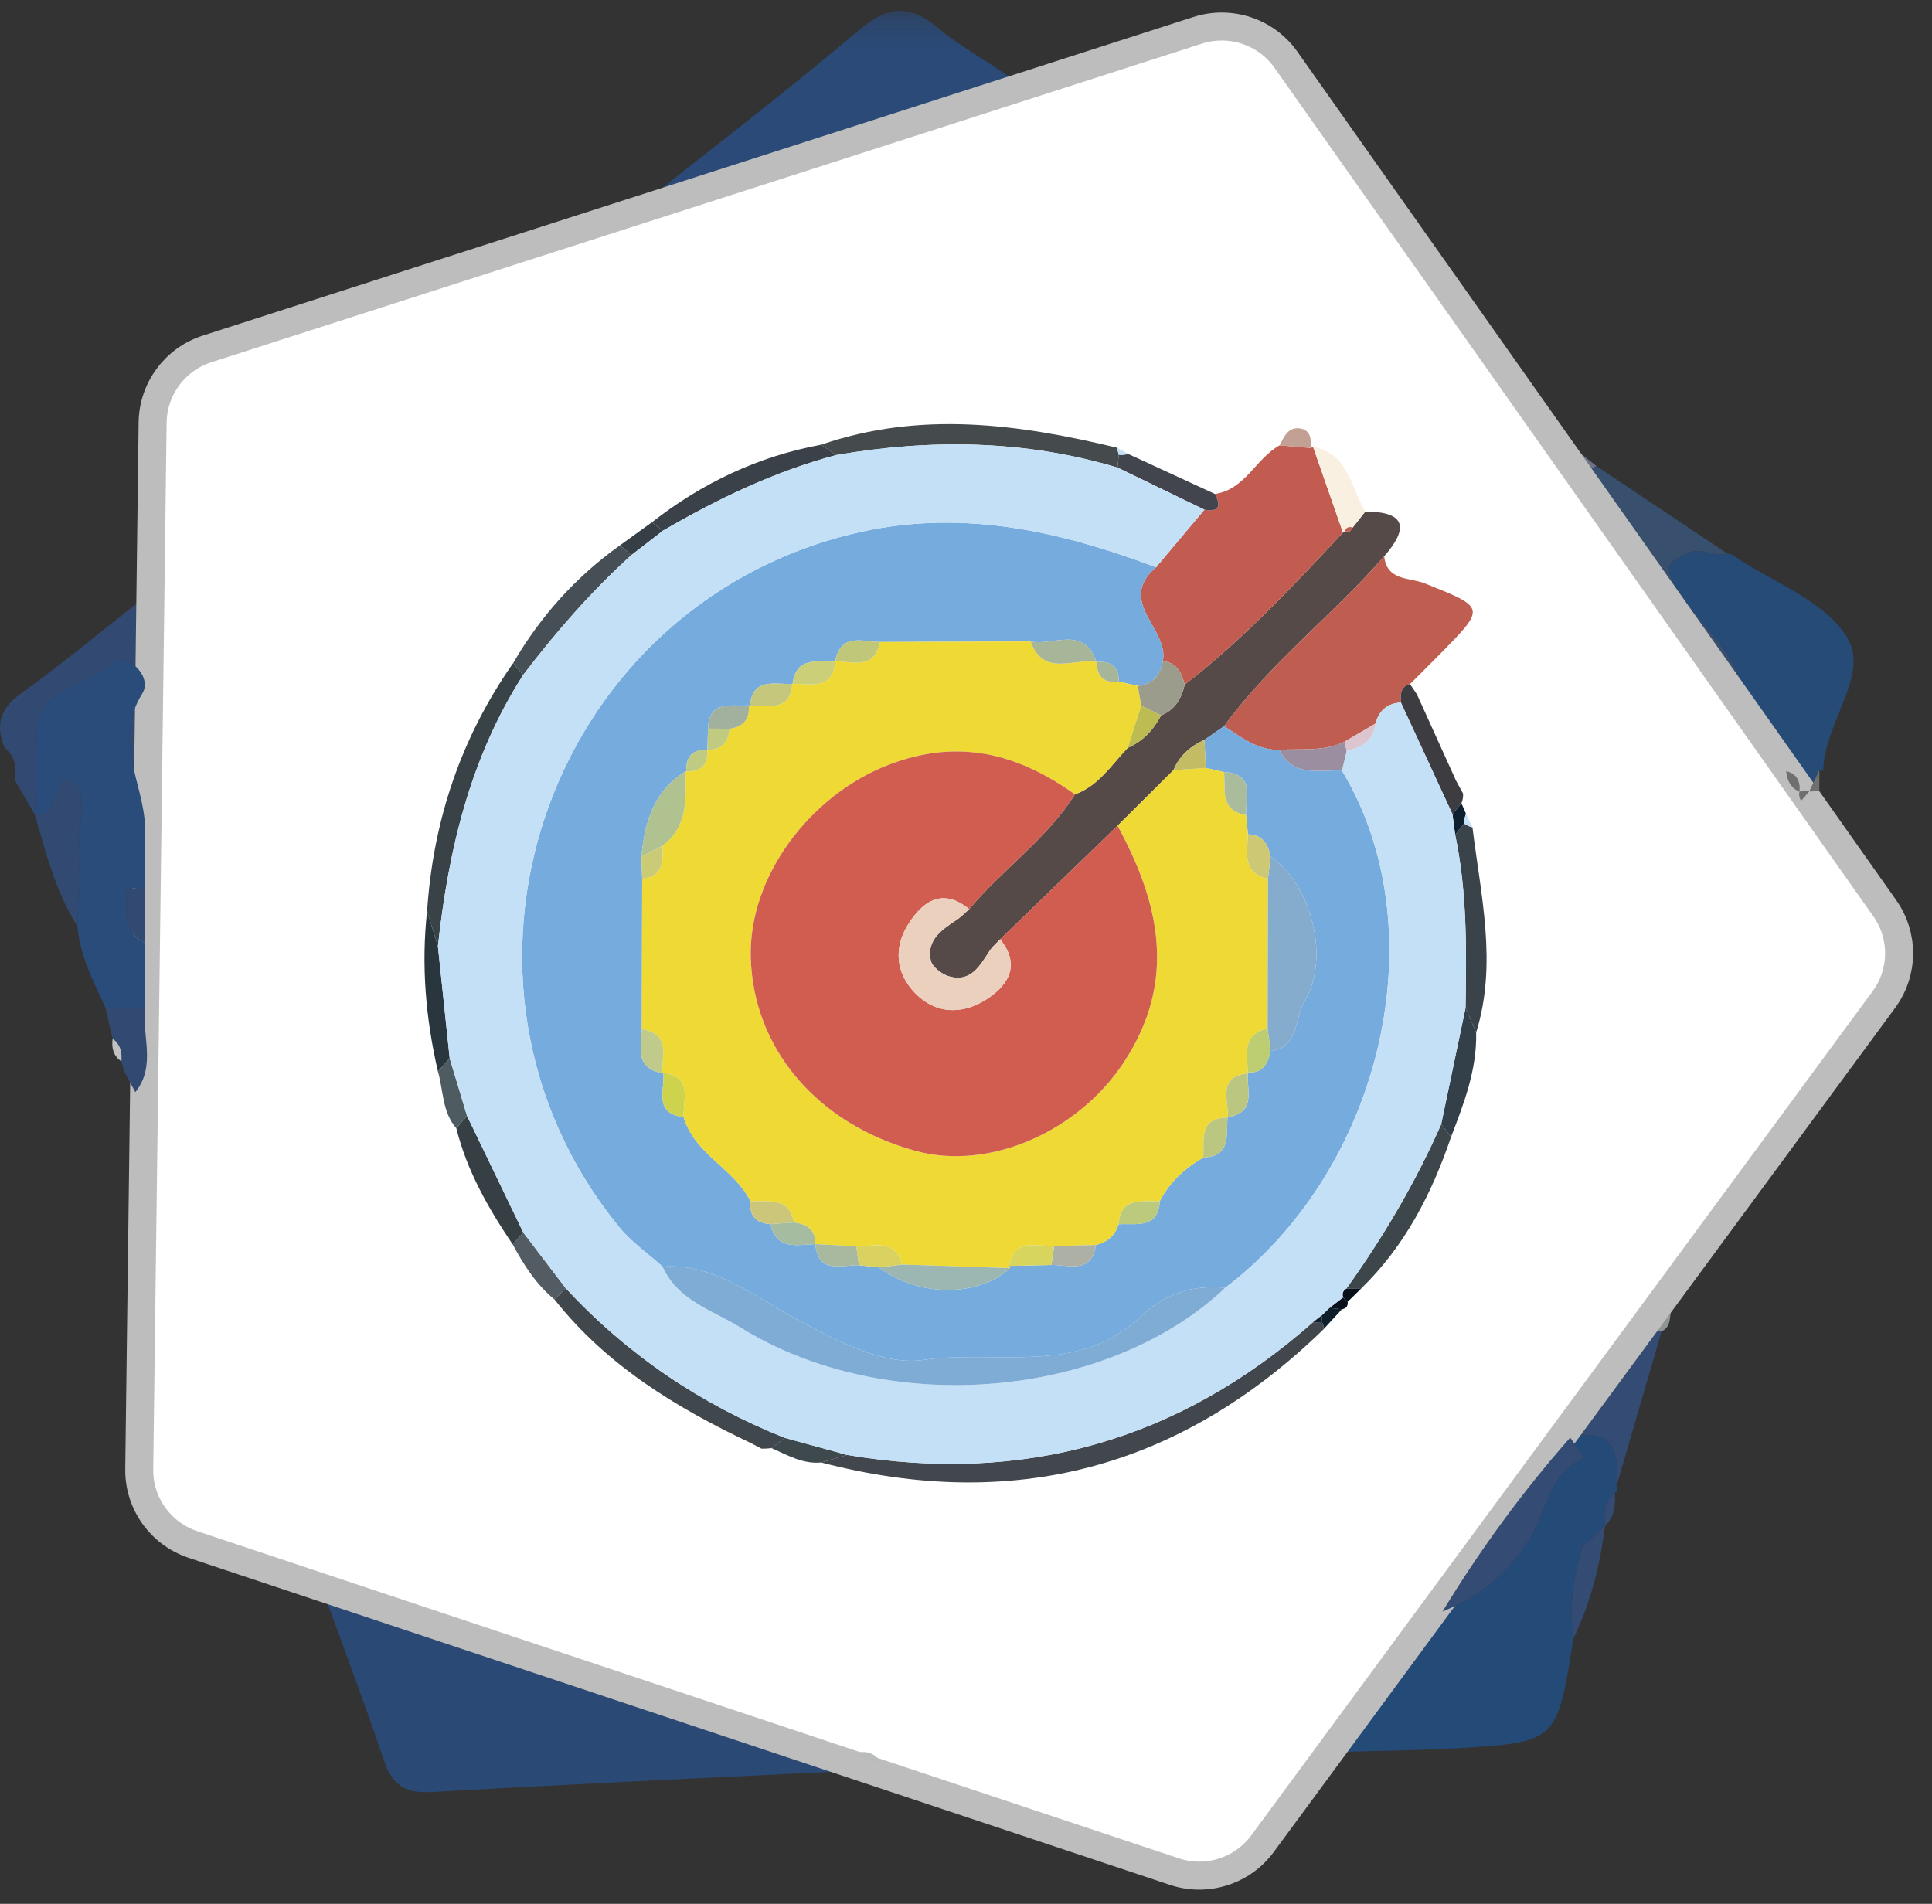 <?xml version="1.0" encoding="UTF-8"?>
<svg width="69px" height="68px" viewBox="0 0 69 68" version="1.1" xmlns="http://www.w3.org/2000/svg" xmlns:xlink="http://www.w3.org/1999/xlink">
    <rect x="0" y="0" width="69" height="68" fill="#333333" stroke="none"/>
    <!-- Generator: Sketch 53 (72520) - https://sketchapp.com -->
    <title>Group 192</title>
    <desc>Created with Sketch.</desc>
    <defs>
        <polygon id="path-1" points="0.183 0.199 14.438 0.199 14.438 7.738 0.183 7.738"></polygon>
    </defs>
    <g id="Page-1" stroke="none" stroke-width="1" fill="none" fill-rule="evenodd">
        <g id="main" transform="translate(-207, -4941)">
            <g id="Group-192" transform="translate(207, 4941)">
                <path d="M11.715,56.42 C17.771,58.456 23.828,60.493 29.884,62.529 C29.872,62.778 29.86,63.027 29.848,63.277 C25.043,63.514 20.236,63.731 15.433,64.007 C14.514,64.06 14.025,63.795 13.726,62.913 C12.989,60.738 12.175,58.59 11.393,56.43 C11.393,56.429 11.556,56.486 11.556,56.486 L11.715,56.42 Z" id="Fill-1" fill="#2A4974"></path>
                <path d="M47.951,62.129 C49.14,60.607 50.329,59.084 51.517,57.561 C52.804,57.036 53.795,56.259 54.589,55.034 C55.23,54.044 55.281,52.62 56.576,52.069 C56.411,51.828 56.245,51.587 56.08,51.346 C56.08,51.346 56.079,51.35 56.079,51.351 C57.663,50.957 57.831,51.896 57.729,53.09 C57.787,53.185 57.768,53.26 57.671,53.316 C57.232,53.616 57.294,54.064 57.319,54.501 L57.325,54.486 C57.059,54.739 56.792,54.992 56.525,55.244 L56.438,55.087 L56.368,55.158 L56.525,55.244 C56.197,56.314 56.019,57.4 56.192,58.52 C55.613,62.211 55.614,62.224 52.075,62.44 C50.733,62.522 49.387,62.528 48.043,62.569 C48.012,62.423 47.982,62.276 47.951,62.129" id="Fill-3" fill="#244A78"></path>
                <g id="Group-7" transform="translate(22.409, 0.186)">
                    <mask id="mask-2" fill="white">
                        <use xlink:href="#path-1"></use>
                    </mask>
                    <g id="Clip-6"></g>
                    <path d="M8.886,5.33 C6.006,5.791 3.369,7.087 0.544,7.738 C0.423,7.613 0.303,7.487 0.183,7.362 C2.89,5.211 5.645,3.117 8.28,0.881 C9.317,0.001 10.076,-0.033 11.083,0.808 C11.866,1.461 12.781,1.954 13.618,2.545 C13.92,2.758 14.166,3.048 14.438,3.302 C14.086,3.448 13.739,3.61 13.38,3.737 C11.882,4.267 10.282,4.512 8.886,5.33" id="Fill-5" fill="#2B4A77" mask="url(#mask-2)"></path>
                </g>
                <path d="M63.792,27.545 C63.284,26.822 62.776,26.098 62.268,25.374 C62.376,23.419 60.656,22.42 59.845,20.954 C59.383,20.119 59.622,20.102 60.211,19.785 C60.745,19.497 61.201,19.924 61.684,19.769 C61.746,19.786 61.818,19.788 61.868,19.822 C63.291,20.788 65.215,21.468 65.991,22.807 C66.758,24.13 65.133,25.861 65.116,27.531 L64.978,27.5 C64.857,27.755 64.736,28.011 64.615,28.266 L64.617,28.265 C64.499,28.243 64.383,28.245 64.267,28.274 L64.269,28.279 C64.302,27.91 64.184,27.639 63.792,27.545" id="Fill-8" fill="#254B76"></path>
                <path d="M0.544,27.883 C0.582,27.441 0.556,27.02 0.169,26.714 C-0.168,25.906 -0.015,25.319 0.753,24.766 C2.255,23.688 3.677,22.498 5.132,21.355 L5.314,21.389 L5.498,21.374 C5.487,24.051 5.476,26.727 5.465,29.403 C5.37,29.448 5.276,29.494 5.182,29.541 C5.132,27.961 4.032,26.452 5.082,24.771 C5.476,24.141 4.486,23.301 4.1,23.632 C3.073,24.512 1.081,24.57 1.261,26.62 C1.333,27.44 1.254,28.272 1.244,29.097 C1.011,28.692 0.777,28.287 0.544,27.883" id="Fill-10" fill="#324A71"></path>
                <path d="M61.684,19.769 C61.201,19.924 60.745,19.496 60.211,19.784 C59.622,20.102 59.383,20.119 59.845,20.954 C60.656,22.42 62.376,23.419 62.268,25.374 C60.353,22.752 58.439,20.13 56.524,17.508 C56.553,17.144 56.602,16.792 57.018,16.648 C58.573,17.688 60.129,18.728 61.684,19.769" id="Fill-12" fill="#384F6E"></path>
                <path d="M57.729,53.09 C57.831,51.896 57.663,50.957 56.079,51.35 C56.987,50.073 57.894,48.797 58.802,47.52 C58.983,47.531 59.164,47.541 59.344,47.551 C58.806,49.398 58.267,51.244 57.729,53.09" id="Fill-14" fill="#344B73"></path>
                <path d="M56.525,55.244 C56.792,54.992 57.058,54.739 57.325,54.487 C57.147,55.887 56.816,57.244 56.192,58.52 C56.018,57.4 56.197,56.314 56.525,55.244" id="Fill-16" fill="#344B73"></path>
                <path d="M55.273,16.014 C55.424,15.881 55.575,15.748 55.726,15.615 C56.156,15.959 56.587,16.303 57.018,16.648 C56.602,16.792 56.552,17.144 56.525,17.508 C56.107,17.01 55.69,16.512 55.273,16.014" id="Fill-18" fill="#6C7384"></path>
                <path d="M31.742,63.005 C31.738,63.09 31.735,63.175 31.734,63.26 L29.849,63.277 C29.86,63.028 29.872,62.778 29.884,62.529 C30.127,62.553 30.371,62.577 30.615,62.601 C30.819,62.882 31.094,62.975 31.43,62.91 C31.532,62.948 31.636,62.979 31.742,63.005" id="Fill-20" fill="#5B6471"></path>
                <path d="M59.178,46.712 C59.346,46.735 59.514,46.756 59.682,46.778 C59.629,47.062 59.681,47.391 59.344,47.551 C59.164,47.541 58.983,47.53 58.802,47.52 C58.928,47.25 59.053,46.981 59.178,46.712" id="Fill-22" fill="#8F9495"></path>
                <path d="M57.319,54.501 C57.294,54.064 57.232,53.616 57.672,53.316 C57.692,53.752 57.678,54.178 57.319,54.501" id="Fill-24" fill="#344B73"></path>
                <path d="M42.772,1.084 L7.395,12.464 C6.249,12.832 5.467,13.889 5.451,15.089 L4.973,52.477 C4.958,53.692 5.732,54.778 6.888,55.164 L41.94,66.849 C43.096,67.235 44.37,66.831 45.091,65.851 L67.282,35.701 C67.994,34.734 68.007,33.421 67.314,32.44 L45.928,2.136 C45.221,1.134 43.941,0.708 42.772,1.084" id="Fill-26" fill="#FFFFFF"></path>
                <path d="M42.772,1.084 L7.395,12.464 C6.249,12.832 5.467,13.889 5.451,15.089 L4.973,52.477 C4.958,53.692 5.732,54.778 6.888,55.164 L41.94,66.849 C43.096,67.235 44.37,66.831 45.091,65.851 L67.282,35.701 C67.994,34.734 68.007,33.421 67.314,32.44 L45.928,2.136 C45.221,1.134 43.941,0.708 42.772,1.084 Z" id="Stroke-28" stroke="#BDBDBD"></path>
                <path d="M48.76,18.271 C50.244,18.275 50.297,18.88 49.436,19.868 C47.611,21.965 45.367,23.672 43.719,25.937 C43.485,26.1 43.251,26.263 43.016,26.425 C42.513,26.649 42.124,26.99 41.91,27.507 C41.244,28.169 40.578,28.83 39.913,29.492 C38.515,30.844 37.117,32.196 35.72,33.548 C35.593,33.685 35.444,33.808 35.343,33.962 C34.996,34.491 34.676,35.097 33.897,34.874 C33.635,34.799 33.288,34.531 33.24,34.297 C33.085,33.556 33.657,33.194 34.188,32.84 C34.343,32.737 34.473,32.595 34.613,32.471 C35.81,31.047 37.38,29.965 38.391,28.372 C39.238,28.065 39.694,27.318 40.275,26.712 C40.82,26.476 41.195,26.068 41.467,25.553 C41.962,25.35 42.201,24.953 42.309,24.454 C44.391,22.848 46.175,20.933 47.964,19.022 L48.025,18.983 L48.206,18.984 L48.311,18.842 C48.461,18.652 48.61,18.461 48.76,18.271" id="Fill-30" fill="#554A48"></path>
                <path d="M47.964,19.022 C46.175,20.932 44.391,22.848 42.308,24.454 C42.202,24.032 42.035,23.667 41.528,23.617 C41.771,22.475 39.848,21.489 41.287,20.261 C41.864,19.575 42.44,18.889 43.016,18.203 C43.562,18.297 43.607,18.056 43.392,17.643 C44.477,17.48 44.849,16.373 45.703,15.906 C46.073,15.938 46.445,15.969 46.816,16.001 C46.816,16.001 46.894,15.957 46.894,15.956 C47.25,16.978 47.607,18 47.964,19.022" id="Fill-32" fill="#C25C50"></path>
                <path d="M43.719,25.937 C45.367,23.672 47.611,21.966 49.436,19.868 C49.527,20.755 50.35,20.623 50.875,20.833 C53.067,21.709 53.077,21.686 51.423,23.366 C51.072,23.723 50.715,24.075 50.361,24.429 C50.005,24.529 50.018,24.81 50.033,25.092 C49.545,25.121 49.25,25.381 49.125,25.844 C48.756,26.06 48.387,26.277 48.018,26.492 C47.276,26.857 46.472,26.729 45.691,26.782 C44.906,26.796 44.327,26.333 43.719,25.937" id="Fill-34" fill="#BF5D50"></path>
                <path d="M47.242,47.505 C42.162,52.43 36.197,54.03 29.33,52.236 C29.637,52.146 29.944,52.056 30.251,51.966 C36.555,53.028 42.105,51.457 46.891,47.227 C47.001,47.233 47.111,47.239 47.221,47.244 C47.278,47.327 47.285,47.414 47.242,47.505" id="Fill-36" fill="#41474D"></path>
                <path d="M29.328,15.884 C32.862,14.667 36.379,15.144 39.891,15.991 C39.911,16.076 39.932,16.159 39.956,16.243 C39.941,16.395 39.926,16.548 39.912,16.7 C36.599,15.711 33.244,15.67 29.86,16.254 C29.683,16.131 29.506,16.007 29.328,15.884" id="Fill-38" fill="#454B4D"></path>
                <path d="M56.08,51.346 C56.245,51.587 56.41,51.828 56.576,52.069 C55.281,52.621 55.23,54.044 54.589,55.034 C53.796,56.259 52.804,57.035 51.517,57.561 C52.857,55.357 54.372,53.281 56.08,51.346" id="Fill-40" fill="#344B73"></path>
                <path d="M27.554,51.723 C27.435,51.738 27.316,51.744 27.197,51.742 C27.063,51.672 26.928,51.602 26.794,51.531 C24.135,50.272 21.661,48.762 19.804,46.414 C19.936,46.278 20.067,46.142 20.199,46.005 C22.399,48.381 25.014,50.153 28.022,51.355 C27.866,51.478 27.71,51.6 27.554,51.723" id="Fill-42" fill="#40484E"></path>
                <path d="M15.254,32.541 C15.468,29.309 16.463,26.347 18.327,23.683 C18.446,23.824 18.565,23.966 18.683,24.107 C16.789,27.063 16.014,30.368 15.64,33.799 C15.511,33.379 15.383,32.96 15.254,32.541" id="Fill-44" fill="#384247"></path>
                <path d="M52.588,29.549 C52.885,31.988 53.483,34.423 52.719,36.881 C52.593,36.586 52.468,36.291 52.341,35.996 C52.375,33.925 52.401,31.856 51.97,29.814 C52.077,29.68 52.183,29.547 52.29,29.413 C52.38,29.477 52.48,29.523 52.588,29.549" id="Fill-46" fill="#3B434A"></path>
                <path d="M29.328,15.884 C29.506,16.007 29.683,16.131 29.86,16.254 C27.662,16.84 25.634,17.814 23.679,18.953 L23.278,18.657 C25.073,17.252 27.077,16.299 29.328,15.884" id="Fill-48" fill="#3A4148"></path>
                <path d="M51.827,40.599 C51.138,42.628 50.179,44.499 48.62,46.016 C48.442,46.019 48.263,46.022 48.085,46.025 C49.407,44.18 50.555,42.234 51.47,40.156 C51.589,40.303 51.708,40.451 51.827,40.599" id="Fill-50" fill="#3D474B"></path>
                <path d="M18.684,24.107 C18.565,23.966 18.446,23.825 18.327,23.683 C19.301,22.01 20.567,20.599 22.148,19.472 C22.281,19.591 22.413,19.709 22.546,19.828 C21.114,21.125 19.852,22.574 18.684,24.107" id="Fill-52" fill="#464F56"></path>
                <path d="M15.254,32.541 C15.383,32.96 15.511,33.379 15.64,33.798 C15.78,35.131 15.92,36.464 16.06,37.797 C15.921,37.956 15.781,38.115 15.642,38.275 C15.205,36.384 15.039,34.475 15.254,32.541" id="Fill-54" fill="#29363D"></path>
                <path d="M47.964,19.022 C47.607,18 47.25,16.978 46.894,15.956 C48.172,16.202 48.242,17.416 48.76,18.271 C48.611,18.461 48.461,18.652 48.313,18.841 C48.169,18.795 48.072,18.843 48.025,18.983 L47.964,19.022 Z" id="Fill-56" fill="#F9F0E1"></path>
                <path d="M18.312,44.45 C17.444,43.161 16.676,41.824 16.298,40.299 C16.425,40.15 16.552,40.002 16.679,39.854 C17.349,41.245 18.02,42.635 18.69,44.026 C18.564,44.167 18.438,44.309 18.312,44.45" id="Fill-58" fill="#353F44"></path>
                <path d="M50.033,25.093 C50.018,24.81 50.005,24.529 50.361,24.429 C50.361,24.429 50.346,24.414 50.346,24.415 C50.432,24.543 50.518,24.671 50.604,24.799 L52.005,27.89 L52.252,28.342 C52.26,28.462 52.241,28.578 52.194,28.689 C52.087,28.819 51.981,28.949 51.874,29.079 C51.26,27.75 50.647,26.421 50.033,25.093" id="Fill-60" fill="#3D3C40"></path>
                <path d="M51.827,40.599 C51.708,40.451 51.589,40.303 51.47,40.156 L52.342,35.996 C52.467,36.291 52.593,36.586 52.72,36.881 C52.75,38.199 52.289,39.399 51.827,40.599" id="Fill-62" fill="#33404A"></path>
                <path d="M39.912,16.7 C39.926,16.548 39.941,16.395 39.956,16.243 C40.07,16.252 40.183,16.243 40.295,16.215 C41.327,16.691 42.359,17.167 43.392,17.643 C43.606,18.056 43.562,18.297 43.016,18.204 C41.981,17.703 40.947,17.202 39.912,16.7" id="Fill-64" fill="#42454D"></path>
                <path d="M18.312,44.45 C18.438,44.309 18.564,44.167 18.69,44.026 C19.193,44.686 19.696,45.346 20.199,46.006 C20.067,46.142 19.936,46.278 19.804,46.415 C19.148,45.88 18.708,45.181 18.312,44.45" id="Fill-66" fill="#535C62"></path>
                <path d="M16.679,39.854 C16.552,40.002 16.425,40.151 16.298,40.299 C15.79,39.717 15.837,38.957 15.642,38.274 C15.781,38.115 15.921,37.956 16.06,37.797 C16.266,38.482 16.472,39.168 16.679,39.854" id="Fill-68" fill="#4E5C62"></path>
                <path d="M27.554,51.723 C27.71,51.6 27.866,51.478 28.022,51.355 C28.765,51.558 29.508,51.762 30.251,51.966 C29.944,52.056 29.637,52.146 29.33,52.236 C28.67,52.3 28.124,51.97 27.554,51.723" id="Fill-70" fill="#3E494D"></path>
                <path d="M22.546,19.828 C22.413,19.709 22.28,19.591 22.148,19.472 C22.524,19.2 22.902,18.929 23.278,18.657 L23.679,18.953 C23.301,19.244 22.924,19.536 22.546,19.828" id="Fill-72" fill="#373F46"></path>
                <path d="M46.815,16.001 C46.445,15.969 46.074,15.938 45.703,15.906 C45.859,15.589 46.016,15.23 46.448,15.306 C46.808,15.37 46.835,15.693 46.815,16.001" id="Fill-74" fill="#C2A094"></path>
                <path d="M47.925,46.763 C47.697,47.011 47.47,47.258 47.242,47.505 C47.285,47.414 47.278,47.327 47.221,47.247 C47.221,47.163 47.212,47.076 47.195,46.991 C47.289,46.899 47.384,46.808 47.478,46.716 C47.627,46.732 47.776,46.747 47.925,46.763" id="Fill-76" fill="#0E1E2B"></path>
                <path d="M51.874,29.079 C51.981,28.949 52.087,28.819 52.194,28.689 C52.248,28.815 52.303,28.941 52.357,29.067 C52.313,29.178 52.291,29.293 52.29,29.413 C52.183,29.547 52.076,29.68 51.97,29.814 C51.938,29.569 51.906,29.324 51.874,29.079" id="Fill-78" fill="#0E202F"></path>
                <path d="M31.43,62.91 C31.094,62.975 30.819,62.882 30.615,62.601 C30.953,62.53 31.23,62.618 31.43,62.91" id="Fill-80" fill="#BABBBB"></path>
                <path d="M63.792,27.545 C64.184,27.639 64.302,27.91 64.269,28.279 C63.95,28.138 63.822,27.873 63.792,27.545" id="Fill-82" fill="#6F6F6F"></path>
                <path d="M26.794,51.531 C26.928,51.602 27.063,51.672 27.197,51.742 C27.063,51.672 26.928,51.601 26.794,51.531" id="Fill-84" fill="#C4E0F6"></path>
                <path d="M47.925,46.763 C47.776,46.747 47.627,46.732 47.478,46.716 L47.969,46.339 C48.024,46.39 48.079,46.442 48.132,46.495 C48.146,46.648 48.077,46.738 47.925,46.763" id="Fill-86" fill="#07101B"></path>
                <path d="M48.085,46.025 C48.263,46.022 48.442,46.019 48.62,46.017 C48.458,46.176 48.295,46.336 48.132,46.495 C48.079,46.442 48.024,46.39 47.969,46.339 C47.921,46.203 47.96,46.098 48.085,46.025" id="Fill-88" fill="#07101B"></path>
                <path d="M52.29,29.413 C52.29,29.293 52.313,29.178 52.357,29.067 C52.434,29.228 52.511,29.389 52.588,29.549 C52.48,29.523 52.38,29.477 52.29,29.413" id="Fill-90" fill="#C4E0F6"></path>
                <path d="M40.295,16.215 C40.183,16.243 40.07,16.252 39.956,16.243 C39.932,16.159 39.911,16.076 39.891,15.991 C40.026,16.066 40.16,16.14 40.295,16.215" id="Fill-92" fill="#C4E0F6"></path>
                <path d="M64.617,28.265 C64.52,28.377 64.425,28.488 64.328,28.599 C64.26,28.5 64.24,28.391 64.267,28.274 C64.383,28.245 64.499,28.243 64.617,28.265" id="Fill-94" fill="#6F6F6F"></path>
                <path d="M52.252,28.342 L52.005,27.89 L52.252,28.342 Z" id="Fill-96" fill="#C4E0F6"></path>
                <path d="M50.604,24.799 C50.518,24.671 50.432,24.543 50.346,24.415 C50.432,24.543 50.517,24.671 50.604,24.799" id="Fill-98" fill="#BF5D50"></path>
                <path d="M64.976,28.224 C64.858,28.26 64.738,28.274 64.615,28.266 C64.736,28.01 64.857,27.755 64.978,27.499 C64.977,27.741 64.977,27.982 64.976,28.224" id="Fill-100" fill="#6F6F6F"></path>
                <path d="M5.185,33.679 C5.182,34.45 5.179,35.22 5.175,35.99 C4.705,35.992 4.235,35.993 3.766,35.995 C3.337,35.055 2.853,34.134 2.764,33.078 C2.783,32.119 2.855,31.158 2.803,30.203 C2.76,29.403 3.237,28.305 2.513,27.881 C1.931,27.54 2.219,29.209 1.24,29.083 L1.244,29.097 C1.254,28.271 1.333,27.439 1.261,26.62 C1.081,24.57 3.073,24.512 4.1,23.632 C4.486,23.301 5.476,24.141 5.082,24.771 C4.032,26.452 5.132,27.961 5.182,29.541 C5.185,30.284 5.187,31.025 5.189,31.768 C4.955,31.746 4.723,31.725 4.49,31.703 C4.578,32.412 4.287,33.253 5.185,33.679" id="Fill-102" fill="#294C7A"></path>
                <path d="M1.24,29.083 C2.219,29.209 1.931,27.54 2.513,27.881 C3.236,28.305 2.76,29.403 2.803,30.203 C2.855,31.158 2.783,32.119 2.764,33.078 C1.981,31.851 1.64,30.456 1.24,29.083" id="Fill-104" fill="#324A71"></path>
                <path d="M3.766,35.994 C4.235,35.993 4.706,35.991 5.175,35.99 C5.068,36.998 5.586,38.075 4.833,39.01 C4.705,38.771 4.577,38.531 4.449,38.292 C4.411,38.165 4.373,38.038 4.335,37.911 C4.365,37.589 4.306,37.301 4.022,37.1 C3.936,36.732 3.851,36.363 3.766,35.994" id="Fill-106" fill="#324A71"></path>
                <path d="M4.022,37.1 C4.306,37.301 4.365,37.589 4.335,37.911 C4.044,37.712 3.979,37.427 4.022,37.1" id="Fill-108" fill="#C1C1C1"></path>
                <polygon id="Fill-110" fill="#344B73" points="56.525 55.244 56.367 55.157 56.438 55.087"></polygon>
                <path d="M5.185,33.679 C4.287,33.253 4.578,32.412 4.49,31.703 C4.723,31.725 4.955,31.746 5.189,31.768 C5.187,32.405 5.186,33.042 5.185,33.679" id="Fill-112" fill="#324A71"></path>
                <path d="M43.719,25.937 C44.327,26.333 44.906,26.796 45.691,26.782 C46.186,27.777 47.111,27.484 47.926,27.522 C51.339,33.169 49.414,41.704 43.76,45.996 C42.568,45.892 41.618,46.185 40.676,47.077 C38.502,49.135 35.547,48.197 32.973,48.573 C31.535,48.783 29.843,47.865 28.304,47.04 C26.923,46.299 25.481,45.101 23.664,45.24 C23.143,44.771 22.548,44.362 22.11,43.825 C14.967,35.058 19.433,21.789 30.397,19.078 C34.195,18.139 37.759,18.93 41.287,20.261 C39.848,21.489 41.771,22.475 41.528,23.617 C41.447,24.13 41.155,24.43 40.635,24.5 C40.41,24.448 40.184,24.395 39.959,24.343 C39.958,23.812 39.679,23.596 39.165,23.647 L39.158,23.643 C38.712,22.326 37.616,23.078 36.809,22.911 L31.429,22.93 C30.791,22.915 30.023,22.599 29.832,23.616 L29.827,23.629 C29.191,23.647 28.436,23.44 28.309,24.425 L28.297,24.423 C27.675,24.464 26.877,24.172 26.785,25.216 L26.743,25.19 C26.128,25.244 25.328,24.977 25.285,26.025 L25.266,26.778 L25.26,26.786 C24.714,26.757 24.493,27.041 24.512,27.556 L24.486,27.552 C23.339,28.249 23.027,29.374 22.907,30.598 C22.916,30.86 22.926,31.123 22.935,31.385 C22.931,33.176 22.927,34.968 22.923,36.759 C22.889,37.409 22.672,38.142 23.646,38.331 L23.693,38.314 C23.755,38.924 23.315,39.761 24.417,39.899 C24.8,41.224 26.216,41.733 26.801,42.899 C26.752,43.422 27.001,43.688 27.517,43.722 C27.733,44.667 28.468,44.459 29.118,44.437 L29.117,44.435 C29.23,45.526 30.041,45.177 30.678,45.189 C30.916,45.215 31.154,45.242 31.391,45.269 C32.795,46.331 34.941,46.342 36.073,45.294 L36.039,45.214 C36.543,45.203 37.047,45.192 37.552,45.181 C38.183,45.167 38.981,45.521 39.142,44.467 C39.546,44.366 39.824,44.129 39.949,43.727 C40.573,43.684 41.356,43.921 41.423,42.896 C41.775,42.215 42.317,41.724 42.971,41.344 C43.974,41.3 43.793,40.542 43.838,39.919 L43.854,39.898 C44.881,39.733 44.521,38.942 44.565,38.333 L44.568,38.301 C45.112,38.339 45.285,37.984 45.376,37.542 C46.403,37.399 46.234,36.348 46.588,35.763 C47.54,34.189 46.797,31.557 45.377,30.589 C45.284,30.148 45.089,29.809 44.57,29.8 C44.547,29.57 44.524,29.339 44.5,29.108 C44.486,28.47 44.84,27.643 43.711,27.574 C43.495,27.525 43.279,27.477 43.063,27.428 C43.047,27.094 43.032,26.76 43.016,26.426 C43.251,26.263 43.485,26.1 43.719,25.937" id="Fill-114" fill="#76ABDD"></path>
                <path d="M43.063,27.428 C43.279,27.477 43.495,27.525 43.712,27.574 C43.785,28.182 43.537,28.954 44.501,29.108 C44.523,29.339 44.547,29.569 44.569,29.8 C44.549,30.445 44.344,31.173 45.285,31.388 C45.28,33.169 45.276,34.951 45.271,36.732 C44.351,36.95 44.533,37.659 44.568,38.301 C44.568,38.301 44.566,38.333 44.566,38.333 C43.467,38.466 43.878,39.28 43.854,39.898 C43.854,39.898 43.838,39.919 43.838,39.918 C42.784,39.932 43.021,40.724 42.971,41.344 C42.317,41.724 41.774,42.215 41.423,42.896 C40.804,42.948 40.02,42.709 39.948,43.727 C39.824,44.129 39.546,44.366 39.143,44.467 C38.644,44.479 38.145,44.491 37.646,44.504 C37.012,44.52 36.23,44.203 36.038,45.214 C36.038,45.214 36.073,45.293 36.073,45.293 C34.787,45.25 33.5,45.208 32.214,45.165 C31.964,44.214 31.208,44.525 30.581,44.514 C30.093,44.488 29.605,44.461 29.117,44.435 C29.117,44.435 29.118,44.437 29.118,44.437 C29.132,43.915 28.817,43.717 28.354,43.663 C28.182,42.71 27.421,42.947 26.801,42.899 C26.216,41.733 24.8,41.224 24.417,39.899 C24.388,39.274 24.756,38.47 23.693,38.314 L23.646,38.33 C23.648,37.696 23.948,36.925 22.923,36.759 C22.927,34.968 22.931,33.176 22.935,31.384 C23.705,31.315 23.681,30.759 23.661,30.206 C24.584,29.521 24.49,28.523 24.485,27.552 L24.512,27.556 C25.03,27.559 25.306,27.329 25.26,26.786 L25.266,26.778 C25.787,26.798 26.01,26.504 26.059,26.028 C26.552,25.963 26.779,25.683 26.743,25.19 L26.785,25.216 C27.392,25.149 28.21,25.478 28.297,24.423 L28.309,24.425 C28.947,24.409 29.734,24.676 29.827,23.629 C29.827,23.629 29.832,23.616 29.832,23.617 C30.469,23.629 31.231,23.93 31.43,22.93 C33.223,22.924 35.016,22.917 36.809,22.911 C37.265,24.196 38.344,23.497 39.158,23.643 L39.166,23.647 C39.18,24.162 39.421,24.42 39.959,24.343 C40.184,24.395 40.409,24.448 40.635,24.5 C40.676,24.734 40.717,24.968 40.758,25.202 C40.597,25.705 40.436,26.209 40.275,26.712 C39.693,27.318 39.238,28.065 38.391,28.371 C36.343,26.911 34.216,26.354 31.719,27.323 C28.927,28.407 26.736,31.307 26.813,34.197 C26.9,37.459 29.189,40.145 32.701,41.107 C35.323,41.825 38.5,40.431 40.137,37.944 C42.039,35.051 41.426,32.271 39.913,29.492 C40.578,28.83 41.244,28.169 41.909,27.507 C42.293,27.481 42.678,27.454 43.063,27.428" id="Fill-116" fill="#EFD934"></path>
                <path d="M39.912,29.492 C41.426,32.271 42.039,35.052 40.136,37.943 C38.5,40.43 35.323,41.825 32.701,41.107 C29.19,40.146 26.9,37.459 26.813,34.197 C26.735,31.307 28.927,28.407 31.718,27.323 C34.216,26.354 36.344,26.911 38.391,28.372 C37.38,29.965 35.81,31.047 34.613,32.472 C33.625,31.66 32.906,32.248 32.422,33.037 C31.925,33.844 31.974,34.754 32.697,35.486 C33.43,36.23 34.357,36.223 35.149,35.744 C35.938,35.267 36.51,34.529 35.72,33.548 C37.117,32.196 38.515,30.844 39.912,29.492" id="Fill-118" fill="#D05D50"></path>
                <path d="M35.72,33.548 C36.51,34.53 35.938,35.267 35.149,35.744 C34.357,36.223 33.43,36.23 32.697,35.486 C31.974,34.754 31.925,33.844 32.422,33.037 C32.906,32.248 33.625,31.66 34.613,32.472 C34.472,32.595 34.343,32.737 34.188,32.84 C33.656,33.194 33.085,33.556 33.24,34.297 C33.289,34.531 33.635,34.799 33.897,34.874 C34.676,35.097 34.996,34.491 35.343,33.962 C35.444,33.808 35.592,33.685 35.72,33.548" id="Fill-120" fill="#EAD0BD"></path>
                <path d="M40.758,25.202 C40.717,24.968 40.676,24.734 40.635,24.5 C41.155,24.43 41.447,24.13 41.528,23.617 C42.035,23.667 42.202,24.032 42.308,24.455 C42.201,24.953 41.962,25.35 41.467,25.553 C41.23,25.436 40.994,25.319 40.758,25.202" id="Fill-122" fill="#9B9C8C"></path>
                <path d="M40.758,25.202 C40.994,25.319 41.23,25.436 41.467,25.553 C41.196,26.068 40.82,26.477 40.275,26.712 C40.436,26.209 40.597,25.706 40.758,25.202" id="Fill-124" fill="#BDBC52"></path>
                <path d="M43.063,27.428 C42.678,27.454 42.293,27.481 41.909,27.507 C42.124,26.99 42.513,26.649 43.016,26.425 C43.032,26.76 43.047,27.094 43.063,27.428" id="Fill-126" fill="#C4BC65"></path>
                <path d="M48.025,18.983 C48.072,18.843 48.168,18.795 48.313,18.841 C48.311,18.842 48.206,18.984 48.206,18.984 L48.025,18.983 Z" id="Fill-128" fill="#C25C50"></path>
                <path d="M43.76,45.996 C49.415,41.704 51.339,33.169 47.927,27.522 C47.984,27.287 48.04,27.053 48.096,26.817 C48.628,26.691 49.065,26.466 49.124,25.844 C49.25,25.381 49.544,25.121 50.032,25.092 C50.647,26.421 51.26,27.75 51.874,29.079 C51.906,29.324 51.938,29.569 51.97,29.814 C52.401,31.856 52.375,33.925 52.341,35.995 L51.47,40.156 C50.554,42.234 49.407,44.179 48.085,46.025 C47.96,46.098 47.921,46.203 47.969,46.34 L47.478,46.716 C47.384,46.808 47.289,46.9 47.195,46.991 C47.094,47.07 46.993,47.148 46.891,47.227 C42.105,51.457 36.555,53.028 30.251,51.966 C29.508,51.762 28.765,51.558 28.022,51.355 C25.014,50.153 22.399,48.381 20.199,46.005 C19.696,45.346 19.193,44.686 18.69,44.026 C18.019,42.635 17.349,41.245 16.679,39.854 C16.472,39.168 16.266,38.482 16.06,37.797 C15.92,36.464 15.78,35.131 15.64,33.798 C16.013,30.368 16.789,27.063 18.684,24.107 C19.852,22.574 21.114,21.125 22.546,19.828 C22.924,19.536 23.301,19.244 23.679,18.953 C25.634,17.814 27.662,16.84 29.86,16.254 C33.244,15.67 36.599,15.711 39.912,16.7 C40.947,17.202 41.981,17.703 43.016,18.204 C42.44,18.889 41.864,19.575 41.287,20.261 C37.76,18.93 34.195,18.139 30.397,19.078 C19.433,21.789 14.967,35.058 22.11,43.825 C22.547,44.362 23.142,44.771 23.664,45.24 C24.202,46.454 25.454,46.799 26.446,47.414 C31.676,50.657 39.544,49.982 43.76,45.996" id="Fill-130" fill="#C4E0F6"></path>
                <path d="M48.096,26.817 C48.04,27.052 47.983,27.287 47.927,27.522 C47.112,27.484 46.186,27.777 45.691,26.782 C46.472,26.729 47.276,26.857 48.018,26.491 C48.042,26.6 48.068,26.709 48.096,26.817" id="Fill-132" fill="#9C8EA1"></path>
                <path d="M48.096,26.817 C48.068,26.709 48.042,26.6 48.018,26.491 C48.387,26.277 48.756,26.06 49.125,25.844 C49.065,26.466 48.628,26.691 48.096,26.817" id="Fill-134" fill="#DCC5CF"></path>
                <path d="M46.891,47.227 C46.992,47.148 47.094,47.07 47.195,46.991 C47.212,47.076 47.221,47.163 47.221,47.247 C47.111,47.239 47.001,47.233 46.891,47.227" id="Fill-136" fill="#0E1E2B"></path>
                <path d="M43.76,45.996 C39.544,49.982 31.676,50.657 26.446,47.414 C25.454,46.799 24.202,46.454 23.664,45.24 C25.481,45.102 26.924,46.299 28.304,47.04 C29.843,47.865 31.535,48.783 32.973,48.573 C35.546,48.196 38.501,49.135 40.675,47.077 C41.619,46.184 42.567,45.892 43.76,45.996" id="Fill-138" fill="#7FACD4"></path>
                <path d="M45.271,36.732 C45.276,34.951 45.28,33.169 45.285,31.388 C45.316,31.122 45.347,30.855 45.378,30.589 C46.797,31.557 47.54,34.189 46.588,35.763 C46.234,36.348 46.403,37.398 45.376,37.542 C45.341,37.272 45.306,37.002 45.271,36.732" id="Fill-140" fill="#85ABCD"></path>
                <path d="M32.214,45.165 C33.501,45.208 34.787,45.251 36.073,45.293 C34.941,46.342 32.795,46.331 31.391,45.269 C31.666,45.234 31.94,45.199 32.214,45.165" id="Fill-142" fill="#9CB6B1"></path>
                <path d="M24.486,27.553 C24.49,28.523 24.584,29.521 23.661,30.206 C23.41,30.337 23.158,30.467 22.907,30.598 C23.027,29.373 23.339,28.249 24.486,27.553" id="Fill-144" fill="#B0C290"></path>
                <path d="M39.158,23.643 C38.344,23.497 37.265,24.197 36.809,22.911 C37.616,23.078 38.712,22.326 39.158,23.643" id="Fill-146" fill="#A7B599"></path>
                <path d="M44.5,29.108 C43.538,28.955 43.785,28.182 43.712,27.575 C44.84,27.643 44.485,28.47 44.5,29.108" id="Fill-148" fill="#AABC9B"></path>
                <path d="M26.743,25.19 C26.779,25.682 26.552,25.963 26.059,26.028 C25.801,26.026 25.543,26.025 25.285,26.024 C25.328,24.977 26.128,25.245 26.743,25.19" id="Fill-150" fill="#A1B19E"></path>
                <path d="M28.297,24.423 C28.21,25.477 27.393,25.149 26.785,25.216 C26.877,24.172 27.675,24.464 28.297,24.423" id="Fill-152" fill="#C4C77C"></path>
                <path d="M29.827,23.629 C29.734,24.677 28.947,24.409 28.309,24.425 C28.436,23.44 29.191,23.647 29.827,23.629" id="Fill-154" fill="#CACF78"></path>
                <path d="M37.646,44.504 C38.145,44.491 38.644,44.479 39.142,44.467 C38.981,45.521 38.183,45.167 37.551,45.181 C37.583,44.955 37.614,44.729 37.646,44.504" id="Fill-156" fill="#ACB0A5"></path>
                <path d="M37.646,44.504 C37.614,44.729 37.583,44.955 37.551,45.181 C37.047,45.192 36.543,45.203 36.038,45.214 C36.23,44.204 37.012,44.52 37.646,44.504" id="Fill-158" fill="#D8D55F"></path>
                <path d="M32.214,45.165 C31.94,45.199 31.666,45.234 31.391,45.269 C31.154,45.242 30.916,45.216 30.678,45.189 C30.646,44.964 30.613,44.739 30.581,44.514 C31.208,44.525 31.964,44.214 32.214,45.165" id="Fill-160" fill="#D9D261"></path>
                <path d="M26.801,42.899 C27.421,42.947 28.182,42.71 28.354,43.663 C28.075,43.683 27.796,43.703 27.517,43.722 C27.001,43.687 26.752,43.422 26.801,42.899" id="Fill-162" fill="#CCC67A"></path>
                <path d="M27.517,43.722 C27.796,43.703 28.074,43.683 28.354,43.663 C28.817,43.717 29.132,43.916 29.118,44.437 C28.468,44.459 27.733,44.667 27.517,43.722" id="Fill-164" fill="#A5BCA1"></path>
                <path d="M39.949,43.727 C40.02,42.708 40.804,42.948 41.423,42.896 C41.357,43.921 40.573,43.684 39.949,43.727" id="Fill-166" fill="#BBCA7D"></path>
                <path d="M31.429,22.93 C31.23,23.93 30.469,23.629 29.832,23.617 C30.023,22.6 30.792,22.915 31.429,22.93" id="Fill-168" fill="#C0C779"></path>
                <path d="M42.971,41.344 C43.021,40.725 42.785,39.932 43.838,39.918 C43.793,40.541 43.973,41.3 42.971,41.344" id="Fill-170" fill="#BBC681"></path>
                <path d="M43.854,39.898 C43.878,39.28 43.467,38.466 44.565,38.333 C44.521,38.942 44.88,39.733 43.854,39.898" id="Fill-172" fill="#BBC681"></path>
                <path d="M23.693,38.314 C24.756,38.469 24.389,39.274 24.417,39.899 C23.315,39.761 23.755,38.924 23.693,38.314" id="Fill-174" fill="#CED34D"></path>
                <path d="M45.271,36.732 C45.306,37.002 45.341,37.272 45.376,37.542 C45.285,37.984 45.113,38.339 44.568,38.301 C44.533,37.659 44.351,36.95 45.271,36.732" id="Fill-176" fill="#BDCD71"></path>
                <path d="M22.923,36.759 C23.948,36.925 23.648,37.696 23.646,38.33 C22.673,38.142 22.889,37.409 22.923,36.759" id="Fill-178" fill="#BFCA8B"></path>
                <path d="M45.378,30.589 C45.347,30.855 45.316,31.122 45.285,31.388 C44.344,31.173 44.549,30.445 44.57,29.8 C45.089,29.809 45.284,30.148 45.378,30.589" id="Fill-180" fill="#CCC873"></path>
                <path d="M30.581,44.514 C30.613,44.739 30.645,44.964 30.678,45.189 C30.041,45.177 29.23,45.526 29.117,44.435 C29.605,44.462 30.093,44.488 30.581,44.514" id="Fill-182" fill="#A8B9A0"></path>
                <path d="M22.907,30.598 C23.158,30.467 23.41,30.337 23.662,30.206 C23.681,30.759 23.704,31.315 22.935,31.384 C22.926,31.122 22.916,30.861 22.907,30.598" id="Fill-184" fill="#CACA77"></path>
                <path d="M25.285,26.024 C25.543,26.025 25.801,26.026 26.059,26.028 C26.01,26.504 25.787,26.798 25.266,26.778 L25.285,26.024 Z" id="Fill-186" fill="#C0CA81"></path>
                <path d="M39.958,24.343 C39.421,24.42 39.18,24.161 39.166,23.647 C39.679,23.596 39.958,23.812 39.958,24.343" id="Fill-188" fill="#A7B599"></path>
                <path d="M25.26,26.786 C25.307,27.329 25.03,27.559 24.512,27.556 C24.493,27.041 24.714,26.757 25.26,26.786" id="Fill-190" fill="#C0CA81"></path>
            </g>
        </g>
    </g>
</svg>